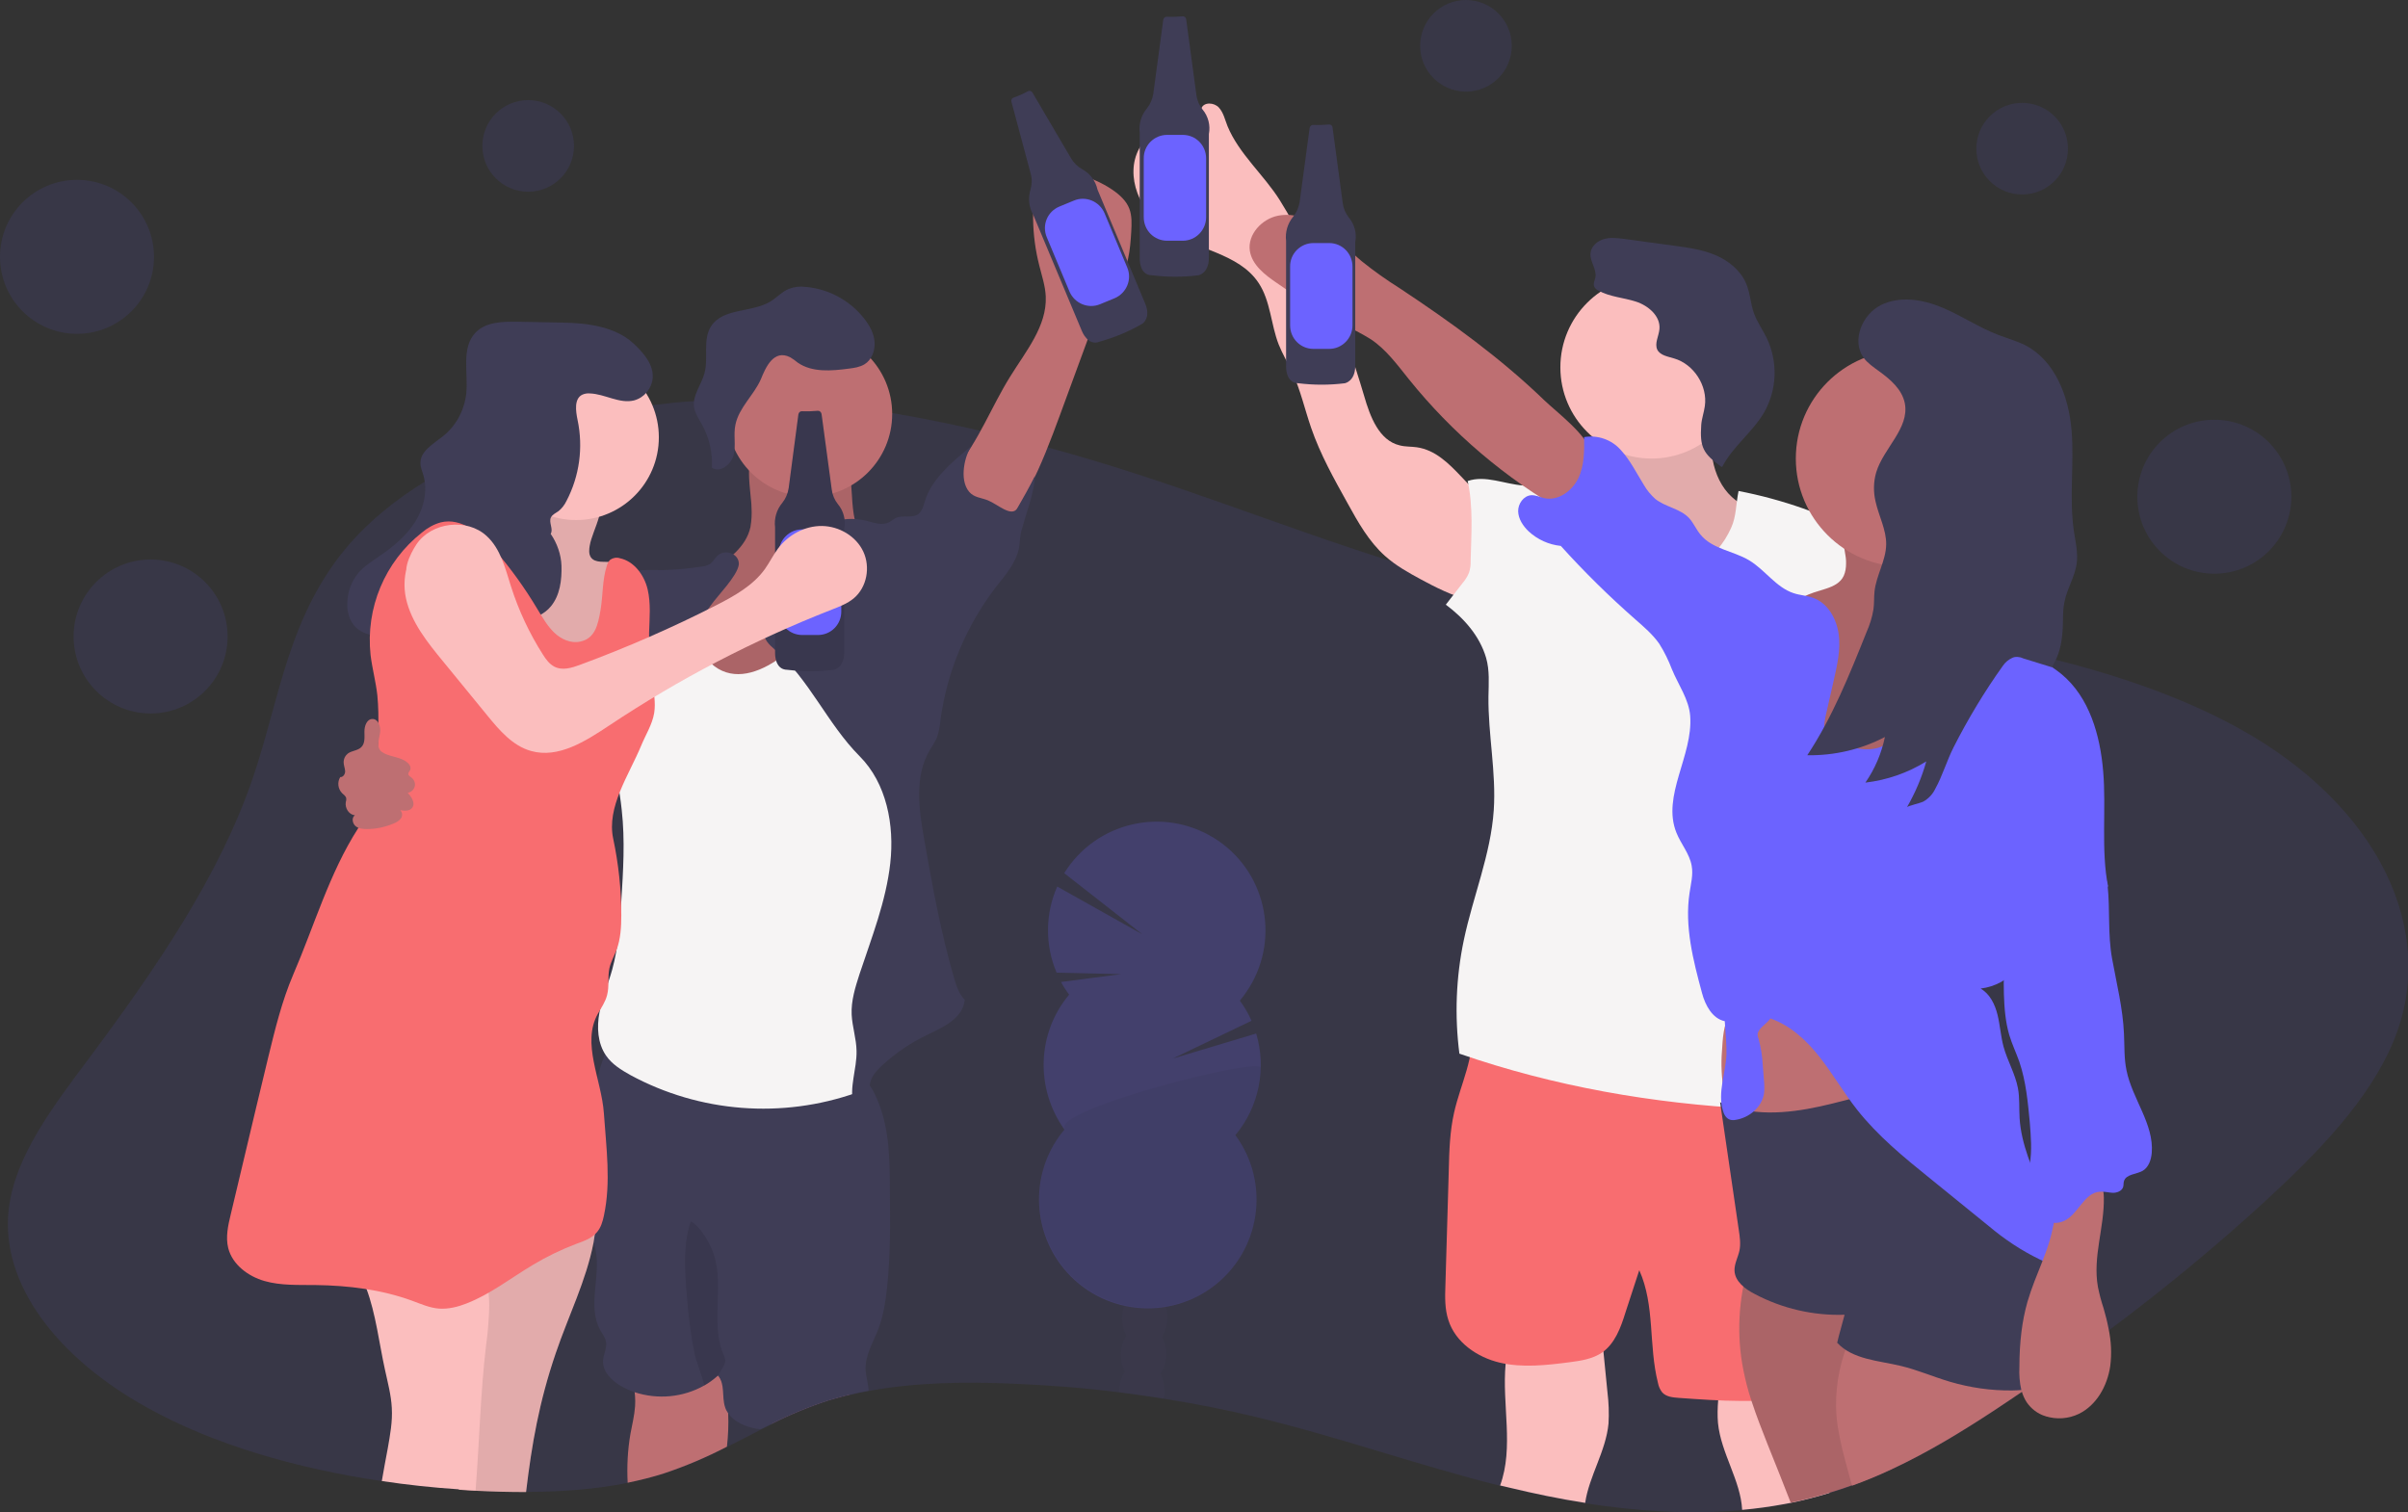 <?xml version="1.0" encoding="utf-8"?>
<!-- Generator: Adobe Illustrator 24.0.1, SVG Export Plug-In . SVG Version: 6.00 Build 0)  -->
<svg version="1.1" id="b20fa69d-126b-479c-8485-104b5d95d423"
	 xmlns="http://www.w3.org/2000/svg" xmlns:xlink="http://www.w3.org/1999/xlink" x="0px" y="0px" viewBox="0 0 1135.2 712.9"
	 style="enable-background:new 0 0 1135.2 712.9;" xml:space="preserve">
<rect x="0" y="0" width="1135.2" height="712.9" fill="#333333" stroke="none"/>
<style type="text/css">
	.st0{opacity:0.1;fill:#6C63FF;enable-background:new    ;}
	.st1{fill:#BE6F72;}
	.st2{opacity:0.1;enable-background:new    ;}
	.st3{fill:#3F3D56;}
	.st4{fill:#FBBEBE;}
	.st5{fill:#F6F4F4;}
	.st6{fill:#F86D70;}
	.st7{fill:#6C63FF;}
	.st8{opacity:0.2;}
</style>
<title>having fun</title>
<path class="st0" d="M1128.3,491.1c-11.4,27.4-35.2,52.1-60.8,75.6c-22.5,20.6-46.5,40.5-72.2,59.7c-7.1,5.3-14.3,10.6-21.6,15.8
	l-5.1,3.6c-4.5,3.2-9.1,6.4-13.8,9.5l-0.6,0.4c-4.5,3.1-9.1,6.1-13.7,9.2c-15.1,9.9-31,19.7-48.6,27.9c-6,2.8-12.2,5.4-18.6,7.7
	c-3.5,1.3-7,2.4-10.6,3.5c-5.9,1.8-12,3.4-18.3,4.7c-1.1,0.2-2.1,0.4-3.2,0.6c-6.5,1.2-13.1,2.1-19.7,2.7c-24.4,2.2-49.5,0.6-74-3.2
	c-12.2-1.9-24.2-4.4-35.8-7.2c-1.4-0.3-2.8-0.7-4.3-1c-39.6-9.9-76.7-23.3-116.6-32.8c-13.7-3.3-27.7-6-42-8.3c-7-1.1-14-2.1-21-3
	c-16.6-2.1-33.3-3.4-50.2-4.1c-22.7-1-46.2-0.6-67.8,3.4c-2.9,0.5-5.7,1.1-8.5,1.8c-3.6,0.8-7.1,1.8-10.5,2.8
	c-9.2,3-18.2,6.7-26.9,11.1c-1.7,0.8-3.4,1.7-5.1,2.5l0,0c-5.3,2.7-10.5,5.5-15.8,8.1c-9.6,5-19.5,9.2-29.7,12.6
	c-5.6,1.8-11.3,3.2-17.1,4.4c-15.3,3.1-31.5,4.3-47.8,4.3c-7.9,0-15.8-0.2-23.5-0.6h-0.2c-2.7-0.1-5.3-0.3-8-0.5
	c-12.2-0.8-24.3-2.1-36.2-3.9c-40.9-6-79.7-17.3-110.9-34.6C27,640.3,0.1,605.3,4.1,570.3c2.9-25.2,20.9-48.6,38-71.5
	c31.8-42.7,61.6-86.3,77.2-132.3c12.7-37.3,16.5-76.8,45.8-110.4c9.4-10.7,21.4-20.5,35.3-29.1c10.4-6.4,21.4-11.9,32.7-16.5
	c12.8-5.2,26-9.5,39.4-12.9c11.6-2.9,23.4-5.1,35.3-6.6c6.5-0.8,13-1.5,19.6-1.9c5.1-0.4,10.2-0.6,15.3-0.7h0.8
	c3.1-0.1,6.3-0.1,9.4,0c22.8,0.4,45.5,2.5,68,6.4c14.1,2.4,28,5.2,41.6,8.4c8.1,1.9,16.2,3.9,24.2,5.9c2.4,0.6,4.9,1.3,7.3,1.9
	c56.9,15.3,107,36.3,161.8,53.6c0.3,0.1,0.5,0.2,0.8,0.3l0,0c11.3,3.5,22.7,6.3,34.2,8.6c8.5,1.7,17.2,3.2,26,4.5
	c13.5,2,27.3,3.6,41.2,4.9l3.1,0.3c20.4,2,41,3.5,61,5.2c7.1,0.6,14.1,1.3,21.1,2c4.4,0.4,8.8,0.9,13.1,1.4c3.1,0.4,6.2,0.7,9.3,1.1
	s6.4,0.8,9.6,1.2c2.1,0.3,4.2,0.5,6.2,0.8c12.6,1.7,25.2,3.5,37.6,5.7c7.6,1.3,15.1,2.7,22.5,4.2c5.4,1.1,10.7,2.2,16,3.5
	c3.9,0.9,7.8,1.8,11.7,2.8c31.3,7.9,60.6,18.2,85.9,32.1C1120.7,379.3,1150.1,438.7,1128.3,491.1z"/>
<circle class="st0" cx="249" cy="68.8" r="21.6"/>
<circle class="st0" cx="691.1" cy="21.6" r="21.6"/>
<circle class="st0" cx="953.3" cy="70.1" r="21.6"/>
<circle class="st0" cx="36.3" cy="121.1" r="36.3"/>
<circle class="st0" cx="71" cy="300.1" r="36.3"/>
<circle class="st0" cx="1043.9" cy="234.2" r="36.3"/>
<path class="st1" d="M354.3,239.4c0.2,3,0,6.1-0.5,9.1c-2,9.3-10.5,15.7-18.7,20.5s-17.2,9.4-22.1,17.6c-5.9,9.9-4,23.1,2.9,32.4
	s17.8,14.7,29,17c20.5,4.2,43-1.7,58.3-15.9s23.1-36.4,19.3-57c-8.3,1.2-15.8-6.2-18.5-14.2s-2.1-16.6-3.2-25
	c-0.1-1.4-0.5-2.8-1.2-4c-1.2-1.6-3.2-2.3-5.2-2.8c-9.6-2.6-25.9-8.5-35.8-6.2C349.8,212.9,354.2,231.8,354.3,239.4z"/>
<path class="st2" d="M354.3,239.4c0.2,3,0,6.1-0.5,9.1c-2,9.3-10.5,15.7-18.7,20.5s-17.2,9.4-22.1,17.6c-5.9,9.9-4,23.1,2.9,32.4
	s17.8,14.7,29,17c20.5,4.2,43-1.7,58.3-15.9s23.1-36.4,19.3-57c-8.3,1.2-15.8-6.2-18.5-14.2s-2.1-16.6-3.2-25
	c-0.1-1.4-0.5-2.8-1.2-4c-1.2-1.6-3.2-2.3-5.2-2.8c-9.6-2.6-25.9-8.5-35.8-6.2C349.8,212.9,354.2,231.8,354.3,239.4z"/>
<path class="st1" d="M342.7,682.1c-9.6,5-19.5,9.2-29.7,12.6c-5.6,1.8-11.3,3.2-17.1,4.4c-0.4-7.7,0-15.4,1.3-23
	c0.8-4.4,1.9-8.7,2.2-13.1c0.4-6.4-0.9-12.8-4-18.4c11.1-1.5,21.7-4,32.9-3.3l0.7,0c1.3,0,2.6,0.3,3.9,0.7c1.7,0.8,3.2,2.1,4.2,3.7
	c0.6,0.8,1.1,1.6,1.6,2.5c3.2,5.5,4.4,11.8,4.6,18.3C343.5,671.6,343.3,676.9,342.7,682.1z"/>
<path class="st1" d="M401,657.4c-3.6,0.8-7.1,1.8-10.5,2.8c-9.2,3-18.2,6.7-26.9,11.1c-0.6-2.7-0.8-5.5-0.8-8.3
	c10.3-7.1,23.1-9.7,35.3-7.3c0.8,0.1,1.6,0.4,2.2,0.9C400.6,656.9,400.8,657.2,401,657.4z"/>
<path class="st3" d="M418.2,607c-0.7,6.5-1.7,13.1-4,19.3c-2.5,6.6-6.6,13-6.1,20c0.2,3.1,1.3,6.4,1.4,9.4c-2.9,0.5-5.7,1.1-8.5,1.8
	c-3.6,0.8-7.1,1.8-10.5,2.8c-9.2,3-18.2,6.7-26.9,11.1c-1.7,0.8-3.4,1.7-5.1,2.5l0,0c-0.7-0.1-1.4-0.2-2.1-0.3
	c-5-0.9-10.3-3.2-13.1-7.2c-0.6-0.9-1.2-1.9-1.5-3c-1.6-4.9,0.1-10.9-3.3-14.8l-0.2,0.1l-0.1,0.1c-1.9,1.7-3.9,3.2-6.1,4.4l0,0
	c-10.1,5.7-22,6.8-33,3.2c-2.1-0.7-4.2-1.7-6.2-2.8c-4.6-2.6-9-7-8.6-12.2c0.2-2.9,1.9-5.7,1.4-8.6c-0.3-2.1-1.7-3.8-2.7-5.6
	c-6.7-12,1.3-27.4-2.9-40.5c-0.1-0.3-0.2-0.6-0.3-0.9c-0.3-0.8-0.7-1.7-1-2.5c-0.9-1.9-1.8-3.8-2.6-5.8c-0.6-1.6-1.1-3.3-1.5-5.1
	c-0.9-5-1.3-10.1-1-15.2c0-13.4,2.4-27.2,5.8-40.1c0.6-2.3,1.3-5.5,2.2-9.1l0,0c0.9-3.7,2.1-7.4,3.5-10.9c2-4.6,4.7-8.3,8.4-9.1
	c5.6-1.3,14.2,1.5,19.8,2.1l22.5,2.7l44.9,5.4c7.8,0.9,15.9,2,22.3,6.4c0.4,0.3,0.8,0.6,1.2,0.9c1.7,1.3,3.2,2.9,4.5,4.6
	c0.5,0.6,0.9,1.2,1.3,1.8c1.5,2.2,2.7,4.6,3.7,7.1c5.6,13.4,5.7,28.3,5.7,42.8C419.7,576.8,419.8,592,418.2,607z"/>
<path class="st2" d="M332.1,653.3c-1.4-5.2-4.2-12.7-4.6-14.8c-1.4-6.9-2.4-13.8-3.1-20.8c-1.1-12.5-3.1-30,1.3-41.8
	c4.1,2.2,7.8,8.4,9.7,12.7c6.9,15.4-0.9,34.3,5.6,49.9c0.5,0.9,0.8,2,0.9,3c-0.1,1.3-0.6,2.6-1.4,3.7l-2.2,3.6L332.1,653.3z"/>
<path class="st1" d="M476.2,177.6c7.4-12,17.4-23.8,16.8-37.8c-0.2-5-1.9-9.9-3.1-14.8c-3.6-14.2-3.8-29-0.7-43.3
	c12.4-2,25,0.8,35.4,7.9c3.3,2.3,6.4,5.1,7.8,8.8c1.3,3.4,1.1,7.2,0.9,10.9c-0.5,8.4-1.3,17.4-6.5,24c-1.6,2.1-3.6,3.8-5.2,5.9
	c-2.3,3-3.6,6.7-4.9,10.2l-17,46.3c-8.6,23.3-17.9,47.7-36.8,63.8c-0.5,0.4-14-18.8-15.1-20.8c-4.5-7.9-2.5-11.3,2.9-17.9
	C461.5,207.7,467.3,191.9,476.2,177.6z"/>
<path class="st4" d="M281.3,571.8c-0.1,3.5-0.3,6.9-0.9,10.3c-0.2,1.3-0.4,2.5-0.6,3.8c-3.4,17.8-11.9,34.7-17.8,52.1
	c-7.8,22.9-11.3,42.8-14,65.5c-7.9,0-15.8-0.2-23.5-0.6h-0.2c-2.7-0.1-5.3-0.3-8-0.5c2.4-21.2-2-43.4,2.3-64.7
	c1.7-8.5,4.7-16.8,6.5-25.3c0.6-2.5,1-5,1.3-7.6c0.3-2.4,0.4-4.9,1.5-7.1c0.1-0.2,0.2-0.4,0.3-0.6c1-1.5,2.1-2.9,3.5-4
	c12.2-10.7,27.1-17.8,43.1-20.5C276.9,572.2,279.1,571.9,281.3,571.8z"/>
<path class="st2" d="M281.3,571.8c-0.1,3.5-0.3,6.9-0.9,10.3c-0.2,1.3-0.4,2.5-0.6,3.8c-3.4,17.8-11.9,34.7-17.8,52.1
	c-7.8,22.9-11.3,42.8-14,65.5c-7.9,0-15.8-0.2-23.5-0.6h-0.2c-2.7-0.1-5.3-0.3-8-0.5c2.4-21.2-2-43.4,2.3-64.7
	c1.7-8.5,4.7-16.8,6.5-25.3c0.6-2.5,1-5,1.3-7.6c0.3-2.4,0.4-4.9,1.5-7.1c0.1-0.2,0.2-0.4,0.3-0.6c1-1.5,2.1-2.9,3.5-4
	c12.2-10.7,27.1-17.8,43.1-20.5C276.9,572.2,279.1,571.9,281.3,571.8z"/>
<path class="st4" d="M230.6,617.3c-0.2,5.6-0.6,11.1-1.4,16.6c-2.7,22.5-3.2,46-5,68.8c-2.7-0.1-5.3-0.3-8-0.5
	c-12.2-0.8-24.3-2.1-36.2-3.9c0.9-5.1,1.8-10.3,2.8-15.4c1.1-6.3,2.3-12.7,1.9-19.1c-0.3-6-1.9-11.9-3.2-17.9
	c-2.8-12.7-4.3-26.4-8.8-38.4c-2.4-6.7-6.1-12.9-11.1-18c18.7-7.4,36.8-7.8,56.9-7c1.4-0.1,2.8,0.3,4.1,1c1,0.8,1.7,1.9,2.1,3.1
	c3,7.3,4.9,15,5.6,22.8C230.6,612.2,230.7,614.8,230.6,617.3z"/>
<circle class="st1" cx="381.6" cy="195.2" r="39"/>
<path class="st5" d="M389.7,286.3c5-8.5,9.4-19.2,19-21.5c5.4-1.4,11.1,0.5,16.4,2.3c1.5,0.4,2.9,1.2,4,2.3c0.8,1.2,1.2,2.7,1.2,4.1
	c1.7,17.6,1.6,35.4-0.2,53c-1.3,12.5-3.4,24.9-3.8,37.4c-0.5,17.4,2.3,34.7,1.4,52.1c-0.7,13.1-3.6,26.1-6.5,38.9l-12,53.8
	c-0.2,1.7-0.9,3.2-1.9,4.5c-1,0.9-2.2,1.6-3.5,2c-35.1,12.4-73.9,9.4-106.6-8.3c-4.3-2.4-8.7-5.1-11.5-9.2c-4-5.8-4.4-13.4-3.1-20.3
	s4.1-13.4,6-20.2c2.9-10.5,3.6-21.5,4.3-32.3c0.9-14.3,1.8-28.7,0.2-43c-1-9.8-3.2-19.5-4.9-29.3c-2.4-14.7-3.8-29.5-4.2-44.4
	c-0.3-8.9,0.2-18.8,6.3-25.2c3-3.1,7-5,11.1-6.5c6.8-2.5,14.5-4,21.4-1.7c6.9,2.3,12.5,9.5,10.8,16.6c-0.8,3.3-2.9,6.2-3.4,9.5
	c-0.7,4.4,1.7,8.9,5,11.9C353.2,329.2,380.7,301.8,389.7,286.3z"/>
<path class="st3" d="M391.1,246.5c5.5-2,11.4-2.4,17.1-1c3.6,0.9,7.5,2.4,10.8,0.8c1.2-0.6,2.2-1.5,3.4-2.1
	c3.3-1.5,7.6,0.3,10.5-1.8c1.8-1.3,2.4-3.8,3.1-6c3-10.5,13.6-19.3,22.1-26.2c-3.1,4-6.2,15.8-1.2,21.7c2.3,2.7,5.5,2.7,8.8,4
	c4.7,1.9,11,8,13.8,3.9c2.6-4.5,6.3-11.1,8.4-15.4c-0.2,7.5-4.3,18.2-6.3,25.5c-0.8,2.7-0.7,5.6-1.2,8.4
	c-1.4,7.1-6.4,12.8-10.9,18.5c-14.1,18.4-23.2,40.2-26.2,63.2c-0.2,2.7-0.8,5.4-1.7,8c-1,2-2.1,3.9-3.3,5.7
	c-7.3,12.4-5.1,28-2.6,42.1c3.9,22.1,7.8,43.8,14.1,65.4c1.1,3.7,2.3,7.5,5,10.2c-0.9,8.7-9.7,12.7-17.6,16.5
	c-7.8,3.7-15,8.6-21.4,14.5c-2.3,2.1-4.5,4.5-5.4,7.5c-0.8,2.8-0.2,5.9-1.2,8.6s-5,4.7-6.8,2.4c-2.2-8.2,1.6-16.8,1.4-25.4
	c-0.1-5.8-2-11.3-2.3-17.1c-0.3-6.5,1.7-12.9,3.7-19.1c5.7-17.2,12.5-34.3,14.5-52.3c2-18-1.7-37.7-14.5-50.5
	c-15.2-15.3-23.6-36.1-39.9-50.2c-2.6-2.2-5.5-5-5.1-8.4c0.3-1.5,1-2.9,1.9-4.1c5.6-7.9,13-14.3,19-21.9S392.2,256.1,391.1,246.5z"
	/>
<path class="st3" d="M337.7,262.6c-1,1-1.7,2.4-2.8,3.2c-1.4,0.8-2.9,1.3-4.5,1.4c-5.9,0.9-11.8,1.4-17.8,1.6c-5,0-10.2-0.4-15,0.9
	c-6.7,1.9-12.1,7.2-15.4,13.3s-5,13-6.2,19.9c-2.8,15.1-4.4,30.5-4.5,45.9c8.2-6.6,15.6-14.2,21.9-22.7c4.8-6.5,9.1-13.7,16-18.1
	c3.1-2,6.7-3.3,9.9-5.3c6.6-4.1,11.2-10.6,15.6-17c3.2-4.7,12.6-13.9,13.4-19.5C348.7,260.9,341.2,258.3,337.7,262.6z"/>
<path class="st3" d="M372.6,168.5c1.2,0.7,2.4,1.6,3.5,2.5c6.8,4.7,15.9,3.9,24.1,2.8c2.5-0.3,5.1-0.7,7.3-2
	c3.5-2.1,5.1-6.5,4.8-10.6c-0.3-4.1-2.4-7.8-4.9-11c-6.7-8.5-16.6-13.9-27.3-14.9c-2.8-0.4-5.6-0.1-8.2,0.9
	c-3.2,1.3-5.7,4.1-8.6,5.9c-8.8,5.4-22.3,3-28,11.6c-4.2,6.4-1.2,15-3.2,22.3c-1.5,5.5-5.7,10.4-4.9,16c0.5,3,2.3,5.6,3.8,8.3
	c3.4,6.2,5,13.2,4.6,20.2c3.8,2.7,9.2-1.5,10.3-6.1s-0.2-9.5,0.8-14.1c1.6-8.1,8.8-14.1,12-21.5
	C360.9,173.4,364.7,164.4,372.6,168.5z"/>
<path class="st4" d="M278,257.3c-0.3,1.8-0.5,3.8,0.5,5.4c2,3,6.6,1.9,10.2,2.4c5.6,0.7,9.8,6,10.8,11.6c1.1,5.6-0.2,11.3-1.6,16.7
	c-3.2,12.4-7,24.7-11.5,36.7c-11.9-1.4-24.5-6-30.8-16.2c-5.8-9.3-5.2-21.1-8.8-31.4c-2.6-7.2-7.2-13.5-11.7-19.7
	c7.3,0.9,12.6-7.5,13-14.8s-1.9-14.9-0.3-22.1c0.4-1.7,29.3,3.7,32.1,5.6C287.9,237.1,279.3,249.4,278,257.3z"/>
<path class="st2" d="M278,257.3c-0.3,1.8-0.5,3.8,0.5,5.4c2,3,6.6,1.9,10.2,2.4c5.6,0.7,9.8,6,10.8,11.6c1.1,5.6-0.2,11.3-1.6,16.7
	c-3.2,12.4-7,24.7-11.5,36.7c-11.9-1.4-24.5-6-30.8-16.2c-5.8-9.3-5.2-21.1-8.8-31.4c-2.6-7.2-7.2-13.5-11.7-19.7
	c7.3,0.9,12.6-7.5,13-14.8s-1.9-14.9-0.3-22.1c0.4-1.7,29.3,3.7,32.1,5.6C287.9,237.1,279.3,249.4,278,257.3z"/>
<circle class="st4" cx="271.6" cy="206.2" r="39"/>
<path class="st3" d="M259.6,251.7c1.4-2.2-1-5.3,0.1-7.7c0.7-1.4,2.3-2.1,3.6-3c1.6-1.3,2.9-3,3.8-4.9c6.1-11.7,7.9-25.1,5.2-38
	c-0.9-4.3-1.7-10.1,2.2-12c1.1-0.5,2.3-0.7,3.5-0.6c7.1,0.2,14,5,20.9,3.3c4.8-1.3,8.3-5.5,8.8-10.5c0.5-6.5-4.4-12-9.1-16.4
	c-8.6-7.9-21.6-9.6-33.3-9.8l-21.6-0.4c-6.9-0.1-14.7,0.1-19.5,5.1c-6.9,7.2-3.4,18.8-4.4,28.8c-0.9,7.9-4.8,15.2-11,20.1
	c-4.5,3.6-10.7,7-10.6,12.7c0,2,0.9,3.8,1.4,5.7c2.2,7.5,0.1,15.8-4.1,22.3s-10.4,11.6-16.9,16c-3.4,2.4-7,4.6-9.7,7.8
	c-3,3.7-4.8,8.2-5.1,12.9c-0.4,3.6,0.3,7.3,2.1,10.4c4.2,6.8,14.4,7.8,21.3,3.8s11.2-11.3,14-18.8c1.7-4.4,3.4-9.5,7.7-11.5
	c5.4-2.5,11.8,1.5,15.3,6.3s5.7,10.8,10.3,14.7c7.1,6.2,19.2,5.2,25.2-2.1c4.3-5.2,5.2-12.4,5-19.2
	C264.5,261.5,262.7,256.2,259.6,251.7z"/>
<path class="st6" d="M273.6,302.5c-4.5,1-9.1-1.1-12.4-4.3s-5.5-7.2-7.9-11.1c-5.9-9.9-12.6-19.2-20.1-27.9
	c-6.6-7.6-15.7-15.3-25.4-12.9c-3.3,0.9-6.3,2.6-8.9,4.8c-17.5,13.8-26.6,35.6-24.2,57.8c0.8,6.4,2.5,12.6,3.2,19
	c0.5,5.3,0.6,10.6,0.4,15.9c-0.3,16.1-0.8,33.2-9.5,46.8c-13.5,21-20.7,46.1-30.6,69c-5.3,12.4-8.5,25.6-11.7,38.7
	c-1.9,7.8-3.7,15.6-5.6,23.3l-12.1,50.9c-1.3,5.3-2.5,10.8-1.2,16c2,7.8,9.4,13.3,17.1,15.5s16,1.8,24.1,1.9
	c15.4,0.2,31,2.1,45.5,7.4c4.1,1.5,8.3,3.4,12.7,3.7s8.8-0.8,12.9-2.4c11.3-4.4,20.9-12,31.3-18.2c6.5-3.9,13.3-7.2,20.4-9.9
	c3.6-1.3,7.4-2.6,9.8-5.5c1.9-2.2,2.7-5,3.3-7.8c3.4-15.8,1.1-32.1,0-48.2s-10.7-33.1-2.8-47.1c1.6-2.8,3.5-5.5,4.3-8.7
	c1.1-4.1,0.2-8.5,1.1-12.7c0.7-3.1,2.3-5.8,3.4-8.7c1.9-5.2,2.2-10.8,2.2-16.3c0-12.1-1.3-24.2-3.8-36c-3.2-15,7.3-29.8,13.2-44
	c2.1-5.1,5.2-9.9,6.1-15.3c0.8-4.9-0.2-9.9-1-14.8c-1.1-7.6-1.6-15.3-1.4-23c0.2-6.9,0.9-13.9-0.7-20.6s-6.4-13.2-13.1-14.6
	c-1.5-0.5-3.2-0.2-4.5,0.7c-0.8,0.8-1.3,1.7-1.6,2.8c-2.2,6.7-1.8,14-3,21C281.9,294.7,280.5,301,273.6,302.5z"/>
<path class="st1" d="M179.2,345.4c0.4-2.8-0.9-6.5-3.7-6.4c-2.6,0.1-3.7,3.3-3.7,5.9s0.4,5.6-1.5,7.4c-1.6,1.6-4.3,1.6-6.2,2.9
	c-1.3,1-2.1,2.5-2.1,4.2c0,1.4,0.6,2.7,0.7,4.1s-0.9,3-2.3,2.9c-1.5,2.4-1.1,5.6,0.9,7.6c0.7,0.7,1.7,1.3,1.9,2.3
	c0.1,0.7,0,1.4-0.2,2c-0.4,2.8,1.5,5.8,4.3,6.1c-1.6,1.1-1.2,3.7,0.2,5s3.5,1.5,5.4,1.5c4.3,0,8.6-0.9,12.6-2.6
	c1.4-0.5,2.6-1.3,3.5-2.4c0.9-1.2,0.7-2.8-0.3-3.9c1.9,0.3,4.3,0.5,5.5-1c1.8-2.1-0.1-5.2-2-7.2c2.2-0.3,3.7-2.4,3.4-4.5
	c-0.2-1-0.7-1.9-1.5-2.6c-0.6-0.5-1.5-0.9-1.6-1.7s0.6-1.3,0.9-2c0.6-1.6-0.8-3.2-2.2-4.1c-3.3-2.2-8.3-2.2-11.2-4.4
	S178.8,348.4,179.2,345.4z"/>
<path class="st3" d="M385.5,193.7c-2.4,0.2-4.9,0.3-7.3,0.2c-0.9-0.1-1.6,0.5-1.8,1.4l-4.6,34.9c-0.4,2.5-1.4,4.9-3,6.9
	c-2.7,3.2-3.9,7.4-3.4,11.5v59.3c0,0-0.3,7.9,5.8,7.9c7.3,0.9,14.6,0.9,21.9,0c0,0,4.9-0.9,4.9-8.2v-58.3c0.8-4.1-0.3-8.4-3-11.6
	c-1.6-2-2.6-4.4-2.9-6.9l-4.8-35.6C387.1,194.2,386.3,193.6,385.5,193.7z"/>
<path class="st2" d="M385.5,193.7c-2.4,0.2-4.9,0.3-7.3,0.2c-0.9-0.1-1.6,0.5-1.8,1.4l-4.6,34.9c-0.4,2.5-1.4,4.9-3,6.9
	c-2.7,3.2-3.9,7.4-3.4,11.5v59.3c0,0-0.3,7.9,5.8,7.9c7.3,0.9,14.6,0.9,21.9,0c0,0,4.9-0.9,4.9-8.2v-58.3c0.8-4.1-0.3-8.4-3-11.6
	c-1.6-2-2.6-4.4-2.9-6.9l-4.8-35.6C387.1,194.2,386.3,193.6,385.5,193.7z"/>
<path class="st7" d="M378.2,249.6h7.4c6.1,0,11,4.9,11,11.1v27.7c0,6.1-4.9,11-11,11h-7.4c-6.1,0-11-4.9-11-11v-27.7
	C367.1,254.6,372.1,249.6,378.2,249.6z"/>
<path class="st3" d="M484.6,43c-2.1,1.2-4.4,2.2-6.7,3c-0.8,0.2-1.3,1.1-1.1,1.9l9.1,34c0.7,2.5,0.6,5.1-0.1,7.5
	c-1.2,4-0.8,8.3,1.3,11.9L510,156c0,0,2.8,7.4,8.4,5.1c7.1-2,13.8-4.8,20.2-8.5c0,0,4.1-2.7,1.3-9.4l-22.5-53.8
	c-0.9-4.1-3.5-7.6-7.2-9.6c-2.2-1.2-4-3-5.3-5.2l-18.2-31C486.3,42.9,485.3,42.6,484.6,43z"/>
<path class="st7" d="M499.4,97.4l6.8-2.8c5.6-2.4,12.1,0.3,14.5,5.9l10.7,25.6c2.4,5.6-0.3,12.1-5.9,14.5l-6.8,2.8
	c-5.6,2.4-12.1-0.3-14.5-5.9l-10.7-25.6C491.1,106.2,493.7,99.8,499.4,97.4z"/>
<path class="st4" d="M203.9,252.7c-10.8,4.4-15,18.2-12.5,29.5S201.6,303,209,312l20.7,25.3c5.7,7,12,14.4,20.7,16.8
	c12.8,3.6,25.6-4.6,36.6-11.9c33-22,68.2-40.3,105.2-54.8c3.6-1.4,7.3-2.8,10.3-5.3c6.2-5.2,7.9-14.7,4.5-22
	c-3.4-7.3-11.4-12-19.5-12.1s-15.9,4.2-20.7,10.6c-2.3,3.1-4,6.6-6.2,9.7c-5.6,7.8-14.4,12.7-23,17.1c-20.8,10.6-42.1,19.9-64,28
	c-4,1.5-8.5,2.9-12.3,0.9c-2.3-1.2-3.9-3.4-5.3-5.6c-6.4-10-11.5-20.9-15.1-32.2c-2.7-8.5-4.9-17.8-11.5-23.8
	c-9.3-8.6-26.1-6.5-33.1,4c0,0-8.2,12-3.2,17S203.9,252.7,203.9,252.7z"/>
<path class="st4" d="M764.8,211.3c1.5,3.9,1.5,8.1,1.3,12.3c-0.3,5.1-1.5,11-6.2,12.9c-3.1,1.2-6.8,0.3-9.6,2.2
	c-3.3,2.2-3.1,7.1-2.6,11c1.4,10.8,3,22.1,8.9,31.2c3.2,4.9,7.5,9,11.8,12.9c8.7,7.8,18.2,15.5,29.6,18.1c1.9,0.5,3.8,0.6,5.7,0.2
	c1.9-0.6,3.6-1.6,4.9-3c6.6-6.1,10-14.7,14.4-22.5c3.1-5.6,6.8-11,8.6-17.2c2.9-11-0.6-22.7-9.2-30.3c-2-1.7-4.1-3.1-6-4.8
	c-4.9-4.5-7.8-10.9-9-17.5s-1-13.3-0.4-20c-10-0.8-19.9,0.4-29.7,2.4c-4.3,0.9-10.5,1.3-14.4,3.3C758.4,205,763.6,208,764.8,211.3z"
	/>
<path class="st2" d="M764.8,211.3c1.5,3.9,1.5,8.1,1.3,12.3c-0.3,5.1-1.5,11-6.2,12.9c-3.1,1.2-6.8,0.3-9.6,2.2
	c-3.3,2.2-3.1,7.1-2.6,11c1.4,10.8,3,22.1,8.9,31.2c3.2,4.9,7.5,9,11.8,12.9c8.7,7.8,18.2,15.5,29.6,18.1c1.9,0.5,3.8,0.6,5.7,0.2
	c1.9-0.6,3.6-1.6,4.9-3c6.6-6.1,10-14.7,14.4-22.5c3.1-5.6,6.8-11,8.6-17.2c2.9-11-0.6-22.7-9.2-30.3c-2-1.7-4.1-3.1-6-4.8
	c-4.9-4.5-7.8-10.9-9-17.5s-1-13.3-0.4-20c-10-0.8-19.9,0.4-29.7,2.4c-4.3,0.9-10.5,1.3-14.4,3.3C758.4,205,763.6,208,764.8,211.3z"
	/>
<path class="st4" d="M709,240.7c-16.2-5.6-24-27.3-41-29.8c-2.7-0.4-5.4-0.2-8.1-0.9c-9.8-2.3-14-13.6-16.8-23.3
	c-9.5-32.2-22-63.6-39.7-92.2c-7.5-12-19.3-21.9-24.7-35c-1.2-3-1.9-6.4-4.1-8.8s-7-2.7-8.2,0.3c-0.3,1.1-0.4,2.2-0.2,3.3l1.2,12.4
	L547,65.1c-1.9-0.3-3.8-0.2-5.6,0.4c-2,1-3.5,2.6-4.4,4.6c-6.9,12.9,0.5,29.9,12.6,38.1c14.2,9.6,34.4,11,43.8,25.3
	c5.6,8.5,5.7,19.4,9.4,28.9c1.8,4.5,4.3,8.7,6.4,13.1c3.9,8.4,5.9,17.5,8.9,26.2c4.3,12.5,10.8,24.1,17.2,35.6
	c4.9,8.9,10,18,17.6,24.8c5,4.5,10.9,7.8,16.8,11c14.5,7.9,31.5,15.5,46.8,9.4C717.4,268.8,714,253.5,709,240.7z"/>
<path class="st4" d="M758.3,671.2c-1.2,13-9.2,24.9-11,37.4c-12.2-1.9-24.2-4.4-35.8-7.2c-1.4-0.3-2.8-0.7-4.3-1
	c6.6-18,0.8-38.2,2.6-57.3c0.2-1.8,0.4-3.7,0.7-5.5c15.1-5.1,28.7-12,44.5-10c0.3,3.2,0.6,6.4,0.9,9.6c0.6,6.4,1.3,12.8,1.9,19.2
	C758.4,661.3,758.6,666.3,758.3,671.2z"/>
<path class="st4" d="M862.5,703.9c-5.9,1.8-12,3.4-18.3,4.7c-1.1,0.2-2.1,0.4-3.2,0.6c-6.5,1.2-13.1,2.1-19.7,2.7
	c-0.7-13.9-10-26.7-11.4-41c-0.3-3.5-0.2-7.1,0.1-10.7c0.1-1.4,0.3-2.8,0.4-4.2l2.8-28.8c2.2-0.3,4.5-0.4,6.8-0.3
	c13,0.3,24.8,5.9,37.7,10.3c1,6.1,1.3,12.2,1,18.4c-0.5,15.6-3,31.4,2.8,45.8C861.8,702.2,862.2,703,862.5,703.9z"/>
<path class="st6" d="M693.7,484.5c1.8,13.6-5.2,26.7-8.2,40.1c-2,8.9-2.3,18-2.5,27.1l-1.6,54.5c-0.2,5.5-0.3,11,1.4,16.2
	c3.3,10.5,13.6,17.6,24.3,20.1s21.9,1.2,32.8-0.2c5.3-0.7,10.9-1.5,15.4-4.6c6.1-4.3,8.8-11.8,11-18.9l6.5-19.9
	c7.5,16.8,4.3,35.2,8.8,53.1c0.3,1.7,1,3.2,2,4.5c1.9,2.1,5,2.4,7.8,2.6c19.6,1.4,39.5,2.8,58.8-1c5.3-1,10.8-2.6,14.5-6.6
	c4.3-4.6,5-11.4,5-17.7c-0.3-21.6-8.1-42.5-9.8-64c-0.8-9.2-0.4-18.5-0.7-27.8c-0.3-7-0.9-13.9-2-20.8c-0.3-3.2-1.2-6.2-2.6-9.1
	c-3-5.6-9.2-8.6-15.1-11C793.6,482.5,743.2,482.7,693.7,484.5z"/>
<circle class="st4" cx="778.6" cy="173.2" r="43"/>
<path class="st5" d="M816.1,248.9c-3.2,7-8.2,14-15.7,15.8c-6.9,1.6-14.2-1.7-19.2-6.6s-8.4-11.3-11.9-17.5c-2.6-4.5-5.4-9-9.7-11.8
	c-5.9-3.8-13.6-3.7-20.5-2.6s-13.9,3.1-21,2.7c-8.8-0.6-17.8-5-26.2-2.1c2.7,12.1,1.7,25.4,1.4,37.7c0.1,1.9-0.2,3.8-0.8,5.6
	c-0.7,1.7-1.7,3.3-2.9,4.7l-8,10.3c8.6,6.4,16,14.8,19,25.1c1.7,5.9,1.2,12.1,1.1,18.2c-0.2,17.9,3.7,35.8,2.5,53.6
	c-1.4,20.9-9.8,40.7-14.1,61.2c-3.7,17.6-4.4,35.7-2.1,53.6c44.8,15.5,91,23.5,138.4,26c8.4,0.5,17.4,0.5,24.3-4.3
	c5.7-4,8.9-10.8,10-17.8s0.3-13.9-0.4-20.9c-2.1-18.8-4.1-37.5-6.2-56.3c-1.2-10.7-2.3-21.4-1.6-32.1c0.6-8,2.2-15.9,3.8-23.7
	l10-48.1c1.4-6.8,2.9-13.7,5.7-20.1c2.3-5.2,5.5-10,8.1-15.1c3.1-6.1,5.2-12.6,6.2-19.3c0.4-1.9,0.4-4-0.1-5.9
	c-1.1-3.3-4.3-5.3-7.4-6.9c-18.6-9.8-38.5-16.8-59.2-20.8C818.3,237.9,818.6,243.4,816.1,248.9z"/>
<path class="st3" d="M811.9,220.1c5-9.6,14.3-16.3,19.8-25.7c6.1-10.8,6.5-23.8,1.2-35c-1.9-3.9-4.5-7.5-6-11.6
	c-1.7-4.6-1.8-9.8-3.8-14.3c-2.7-6.2-8.4-10.7-14.6-13.3s-13-3.5-19.7-4.4l-22.7-3.1c-3.3-0.4-6.7-0.9-9.9,0s-6.2,3.5-6.4,6.8
	c-0.3,3.9,3.1,7.6,2.3,11.4c-0.3,1.4-1.1,2.7-0.6,4.1c0.4,0.9,1.1,1.6,2,2c5.4,3,11.8,3.3,17.7,5.2s11.7,6.9,11.1,13
	c-0.3,3.3-2.4,6.7-1,9.7c1.4,2.7,5,3.2,7.9,4.1c9.3,2.7,15.9,12.9,14.5,22.5c-0.4,3-1.5,5.9-1.7,8.9c-0.7,10.5,0.9,13.5,9.5,19.7
	L811.9,220.1z"/>
<path class="st1" d="M870.3,265.7c0,2-0.3,4-1.1,5.8c-3.1,6.6-12.7,6.2-19,10c-7.9,4.7-9.6,15.2-10.3,24.3
	c-0.8,10.4-1.4,20.9,0.7,31s7.2,20,15.7,26c10.4,7.2,24.5,7.5,36.3,3.1s21.7-12.9,30.3-22.2c8.1-8.8,15.4-18.6,19.8-29.8
	c0.8-2,1.5-4.1,0.8-6.1c-0.9-3-4.2-4.4-6.9-6c-6.2-3.8-10.3-10.3-12.5-17.2s-2.5-14.3-2.6-21.5c-0.1-7.5-0.1-15.8-4.9-21.6
	s-13.1-7.4-20.7-7.4c-6.2,0-23.4,0.6-27.6,6C865,244.7,870.6,259.3,870.3,265.7z"/>
<path class="st2" d="M870.3,265.7c0,2-0.3,4-1.1,5.8c-3.1,6.6-12.7,6.2-19,10c-7.9,4.7-9.6,15.2-10.3,24.3
	c-0.8,10.4-1.4,20.9,0.7,31s7.2,20,15.7,26c10.4,7.2,24.5,7.5,36.3,3.1s21.7-12.9,30.3-22.2c8.1-8.8,15.4-18.6,19.8-29.8
	c0.8-2,1.5-4.1,0.8-6.1c-0.9-3-4.2-4.4-6.9-6c-6.2-3.8-10.3-10.3-12.5-17.2s-2.5-14.3-2.6-21.5c-0.1-7.5-0.1-15.8-4.9-21.6
	s-13.1-7.4-20.7-7.4c-6.2,0-23.4,0.6-27.6,6C865,244.7,870.6,259.3,870.3,265.7z"/>
<path class="st1" d="M817,533.9c0.3,1.5,1,2.9,2.1,4.1c1,0.8,2.1,1.3,3.4,1.6c32.8,9.6,67.9,5.8,101.9,1.9
	c-4.7-14.2-9.3-28.5-10.6-43.3c-1.1-12.3,0.1-25-4.2-36.5c-1.3-3.4-75.9,12.3-83.2,13.5c-3.8,0.7-8.1,0.4-10.8,3.4
	c-3.2,3.6-3.5,12.2-3.8,16.8C810.7,508.3,813.4,521.4,817,533.9z"/>
<path class="st1" d="M891.7,692.6c-6,2.8-12.2,5.4-18.6,7.7c-3.5,1.3-7,2.4-10.6,3.5c-5.9,1.8-12,3.4-18.3,4.7
	c-3.6-9.2-7.2-18.4-10.9-27.5c-2.7-6.8-5.3-13.5-7.6-20.5c-1.6-4.7-2.8-9.5-3.8-14.4c-3.3-16.5-2.4-33.6,2.5-49.8
	c13.9,2.6,27.4,4.3,41.1,6.3c7.3,1,14.6,2.2,22,3.6c0.6,4.8,1.1,9.6,1.6,14.5c0.7,7.4,1.3,14.9,1.8,22.3
	C891.8,659.5,892.1,676.1,891.7,692.6z"/>
<path class="st2" d="M891.7,692.6c-6,2.8-12.2,5.4-18.6,7.7c-3.5,1.3-7,2.4-10.6,3.5c-5.9,1.8-12,3.4-18.3,4.7
	c-3.6-9.2-7.2-18.4-10.9-27.5c-2.7-6.8-5.3-13.5-7.6-20.5c-1.6-4.7-2.8-9.5-3.8-14.4c-3.3-16.5-2.4-33.6,2.5-49.8
	c13.9,2.6,27.4,4.3,41.1,6.3c7.3,1,14.6,2.2,22,3.6c0.6,4.8,1.1,9.6,1.6,14.5c0.7,7.4,1.3,14.9,1.8,22.3
	C891.8,659.5,892.1,676.1,891.7,692.6z"/>
<path class="st1" d="M968.6,649.3c0.1,5.8-1.6,11.6-3.1,17.3c-0.1,0.4-0.2,0.8-0.3,1.2c-3.6-1.1-6.7-3.5-8.8-6.6
	c-1.1-1.7-1.9-3.6-2.4-5.5c-4.5,3.1-9.1,6.1-13.7,9.2c-15.1,9.9-31,19.7-48.6,27.9c-6,2.8-12.2,5.4-18.6,7.7
	c-1.3-4.7-2.6-9.4-3.8-14.1c-1.3-4.9-2.3-9.8-3.1-14.8c-1.5-11.3-0.3-22.8,3.3-33.7l0,0l0.5-1.3c1.7-4.8,3.9-9.4,6.5-13.8
	c2.5-4,7.4-3.3,12.5-2c2.3,0.6,4.6,1.3,6.7,1.7c13.1,2.7,26.6-0.1,40,0.7c6.4,0.3,12.6,1.9,18.3,4.7c6.4,3.2,11.6,8.2,13.6,15
	c0.3,1,0.5,2,0.7,3C968.5,646.9,968.6,648.1,968.6,649.3z"/>
<path class="st1" d="M728.1,188.8c-20.7-20-44.1-36.9-68.1-52.8c-6.2-3.9-12.3-8.2-18-12.8c-6-5-11.2-10.9-17.6-15.4
	s-14.3-7.6-21.9-6.1s-14.4,8.8-13.3,16.5c1,6.7,7.1,11.4,12.7,15.2c10.6,7.3,21.3,14.7,32.8,20.4c4,1.8,7.9,3.9,11.6,6.2
	c7.2,4.8,12.4,12,17.8,18.7c20.5,25.5,45.6,46.8,74,63c0.3,0.2,12.2-25.3,11.7-28.6C748.6,205.4,733.5,194,728.1,188.8z"/>
<path class="st3" d="M904.7,511.9c-15.9,1-31.2,6.4-46.8,9.8s-32.5,4.8-47-2l8.8,60.1c0.5,3.3,1,6.8,0.3,10
	c-0.7,3.1-2.4,6.1-2.3,9.3c0.2,5.1,5,8.7,9.5,11c13,6.9,27.7,10.3,42.4,9.8c-1.1,4.4-2.5,8.8-3.5,13.2c7.3,7.9,19.4,8.4,29.9,10.9
	c8,1.9,15.5,5.2,23.3,7.5c9.5,2.8,19.3,4.2,29.2,4.1c6.7-0.1,13.7-1,18.9-5.2c6.4-5.1,8.3-13.8,9.7-21.9c0.8-4.5,1.5-9.1,1-13.6
	c-0.5-5.2-2.5-10.2-4.5-15l-13.7-33.3c-2.5-6-5-12.1-8-17.9C942,530,925.8,510.6,904.7,511.9z"/>
<path class="st7" d="M916.9,304.3c2.4-6.4,8.9-10.3,15.7-9.6c4,0.6,7.6,2.8,11,4.9l19.1,11.9c3.2,1.9,6.2,4,9.1,6.3
	c13.2,10.9,18.3,28.9,19.7,45.9c1.5,17-1.1,37.4,2.3,54.2c-8.1,6.7-15.9,9.3-23.9,16c-4.2,3.5-8.5,7-11.7,11.5
	c-2.5,3.5-4.3,7.6-7,11c-4.3,5.4-10.6,8.9-17.5,9.7c4.4,2.5,6.8,7.5,8,12.4s1.5,10,2.8,14.9c1.8,6.7,5.5,12.8,6.8,19.6
	c0.9,4.7,0.5,9.5,0.8,14.3c1.6,24.6,20.9,46.2,19.6,70.8c-9.1-3.3-17.8-7.9-25.7-13.5c-3.6-2.5-7-5.3-10.4-8.1l-25.5-20.7
	c-12.4-10-24.9-20.2-34.8-32.8c-6.2-7.9-11.2-16.6-17.4-24.5s-13.8-15-23.3-18.3c-1.4,2.1-3.9,3.5-5.3,5.6c-0.2,0.3-0.4,0.7-0.6,1.1
	c-0.2,0.9-0.1,1.9,0.3,2.8c1.1,4,1.8,8.2,2,12.4l0.6,7.5c0.2,2,0.2,4,0,6c-1,6.4-6.9,11.4-13.3,12.4c-0.9,0.2-1.9,0.2-2.8-0.1
	c-1.8-0.6-2.8-2.5-3.3-4.3c-2.5-8.5,1.3-17.5,1.7-26.4c0-2.3,0-4.5-0.2-6.8l-0.6-8.9c-5.8-1.2-9.2-7.5-10.7-13.2
	c-4.2-15.5-8.3-31.5-5.9-47.3c0.6-4.2,1.8-8.5,1-12.8c-1-5.7-5.1-10.3-7.2-15.6c-7-17.4,7.9-36.3,6.5-55c-0.6-7.9-5.6-14.7-8.6-22
	c-1.6-4.2-3.6-8.3-6-12.1c-3.1-4.4-7.2-7.9-11.2-11.4c-12.4-10.9-24.1-22.4-35.2-34.7c-5.7-0.6-11-3-15.2-6.9
	c-2.6-2.5-4.8-5.8-4.9-9.4s2.6-7.4,6.2-7.6c2.1-0.1,4.1,0.9,6.2,1.4c6.5,1.4,13-3.4,15.9-9.3s2.9-12.9,2.8-19.5
	c6.4-1.1,13,1.2,17.3,6.1c4.5,4.9,7.4,10.9,10.9,16.5c1.4,2.5,3.3,4.7,5.4,6.6c4.8,3.8,11.7,4.5,15.9,9c2.1,2.3,3.3,5.3,5.3,7.7
	c5.5,6.9,15.5,7.7,23,12.2s12.7,12.8,21,15.5c3,1,6.3,1.1,9.2,2.2c6.9,2.5,11,9.8,12,17.1s-0.7,14.6-2.3,21.7l-3.8,16.7
	c-0.8,3.7-1.5,8.1,1.2,10.8c1.3,1.1,2.8,1.8,4.4,2.2c7,2.3,14.8,4.5,21.4,1.3c3.1-1.5,5.5-4.1,7.8-6.8
	C905.4,333.5,911.9,318.4,916.9,304.3z"/>
<path class="st1" d="M994.8,644.3c-1.4,9.2-6.4,18.2-14.7,22.3c-4.9,2.4-10.7,2.8-15.9,1.1c-3.6-1.1-6.7-3.5-8.8-6.6
	c-1.1-1.7-1.9-3.6-2.4-5.5c0-0.1,0-0.2-0.1-0.3c-0.8-3.5-1.1-7.2-0.9-10.8c0-5.6,0.3-11.2,1-16.8c0.6-4.7,1.5-9.3,2.8-13.9
	c1.9-6.5,4.5-12.7,7-19c1.3-3.3,2.5-6.6,3.5-10l0,0c0.6-2,1.1-4.1,1.5-6.1l0.2-0.8c0.1-0.4,0.2-0.8,0.2-1.3c1-5.7,1.3-11.6,3.9-16.8
	c6-12.1,17.7-9,19.5,2.2c0.1,0.9,0.2,1.7,0.2,2.6c0.3,14.1-5.3,27.9-2.8,42.1c0.7,3.5,1.6,6.9,2.7,10.2c0.9,3.1,1.7,6.2,2.3,9.4
	C995.3,632.3,995.6,638.4,994.8,644.3z"/>
<path class="st7" d="M1001.3,487.4c0.3,5.8,0,11.6,1.2,17.3c2.7,13.4,13,25.3,11.9,38.9c-0.3,3.3-1.5,6.9-4.4,8.5s-7.7,1.5-8.7,4.8
	c-0.3,0.9-0.1,1.9-0.4,2.8c-0.6,1.9-3,2.8-5,2.7s-4-0.7-6.1-0.5c-7.3,0.6-9.9,10.3-16.4,13.6c-4.3,2.2-10,1-13.6-2.3
	s-5.2-8.5-4.9-13.4c0.2-3.7,1.4-7.3,2-10.9c1.1-6.5,0.5-13.1,0-19.7c-0.9-9.6-1.8-19.3-4.9-28.5c-1.5-4.3-3.5-8.4-4.8-12.8
	c-1.8-6.2-2.3-12.7-2.5-19.1c-0.4-13.5,0.5-28,8.6-38.9c6.1-8.2,14.8-14.8,21.6-22.3c4.3-4.7,5.5-6.2,10.3-2.2
	c3.9,3.3,8,7.8,8.4,12.3c1.2,11.4,0,22.7,2.1,34.3S1000.8,475.5,1001.3,487.4z"/>
<circle class="st1" cx="897.6" cy="216.2" r="51"/>
<path class="st3" d="M944.3,313.8c1.1-1.6,2.6-2.8,4.3-3.6c1.4-0.7,3.5-0.6,5.1,0.2l13.6,4.2c3.6-6,4.6-10.7,5.1-17.7
	c0.3-4.3-0.1-8.6,0.8-12.9c1.2-6.3,4.9-11.9,5.8-18.2c0.7-5.1-0.5-10.2-1.3-15.3c-2.3-15.7,0.2-31.8-1.1-47.6s-7.7-32.8-21.8-40.1
	c-4-2-8.3-3.2-12.5-4.8c-9.3-3.5-17.6-9.2-26.7-13s-19.9-5.6-28.8-1.2s-14,16.7-8.3,24.8c1.9,2.6,4.7,4.5,7.3,6.4
	c5.4,3.9,10.9,8.6,12.2,15.2c2.2,11.8-10,21-13.5,32.5c-1.3,4.5-1.4,9.2-0.3,13.8c1.5,6.8,5.1,13.3,5,20.2
	c-0.1,7.6-4.7,14.6-5.5,22.2c-0.3,2.8-0.1,5.6-0.5,8.4c-0.6,3.7-1.7,7.2-3.2,10.6c-8,20-16.1,40.2-28,58.2
	c12.7,0.2,25.3-2.7,36.6-8.6c-1.6,7.7-4.7,15-9.2,21.5c10.2-1.2,20-4.6,28.7-10c-2.1,7.6-5.2,14.8-9.1,21.6c0.3-0.6,6.6-2,7.8-2.7
	c2.4-1.4,4.3-3.4,5.5-5.9c3.4-6.1,5.5-13.4,8.7-19.7C927.7,339.1,935.5,326.1,944.3,313.8z"/>
<path class="st3" d="M557.5,7.7c-2.4,0.2-4.9,0.3-7.3,0.2c-0.9-0.1-1.6,0.5-1.8,1.4l-4.7,34.9c-0.4,2.5-1.4,4.9-3,6.9
	c-2.7,3.2-3.9,7.4-3.4,11.5v59.3c0,0-0.3,7.9,5.8,7.9c7.3,0.9,14.6,0.9,21.9,0c0,0,4.9-0.9,4.9-8.2V63.2c0.8-4.1-0.3-8.4-3-11.6
	c-1.6-2-2.6-4.4-2.9-6.9l-4.8-35.6C559.1,8.2,558.3,7.6,557.5,7.7z"/>
<path class="st7" d="M550.2,63.6h7.4c6.1,0,11,4.9,11,11.1v27.7c0,6.1-4.9,11.1-11,11.1h-7.4c-6.1,0-11-4.9-11-11.1V74.7
	C539.1,68.6,544.1,63.6,550.2,63.6z"/>
<path class="st3" d="M626.5,58.7c-2.4,0.2-4.9,0.3-7.3,0.2c-0.9-0.1-1.6,0.5-1.8,1.4l-4.7,34.9c-0.4,2.5-1.4,4.9-3,6.9
	c-2.7,3.2-3.9,7.4-3.4,11.5v59.2c0,0-0.3,7.9,5.8,7.9c7.3,0.9,14.6,0.9,21.9,0c0,0,4.9-0.9,4.9-8.2v-58.3c0.8-4.1-0.3-8.4-3-11.6
	c-1.6-2-2.6-4.4-2.9-6.9l-4.8-35.6C628.1,59.2,627.3,58.6,626.5,58.7z"/>
<path class="st7" d="M619.2,114.6h7.4c6.1,0,11,4.9,11,11.1v27.7c0,6.1-4.9,11.1-11,11.1h-7.4c-6.1,0-11-4.9-11-11.1v-27.7
	C608.1,119.6,613.1,114.6,619.2,114.6z"/>
<g class="st8">
	<path class="st3" d="M549,656.2c0,1.1-0.2,2.2-0.4,3.2c-7-1.1-14-2.1-21-3c0-0.3,0-0.6,0-0.9c0.1-3,0.9-5.9,2.5-8.5
		c2.1-3.3,5.2-5.3,8.6-5.2s6.4,2.3,8.3,5.7C548.4,650.3,549.1,653.2,549,656.2z"/>
	
		<ellipse transform="matrix(3.158516e-02 -1 1 3.158516e-02 -116.699 1157.186)" class="st3" cx="538.8" cy="638.8" rx="14" ry="10.7"/>
	
		<ellipse transform="matrix(3.158516e-02 -1 1 3.158516e-02 -99.059 1141.152)" class="st3" cx="539.4" cy="621.7" rx="14" ry="10.7"/>
	
		<ellipse transform="matrix(3.158516e-02 -1 1 3.158516e-02 -81.428 1125.108)" class="st3" cx="539.9" cy="604.6" rx="14" ry="10.7"/>
	
		<ellipse transform="matrix(3.158516e-02 -1 1 3.158516e-02 -63.788 1109.073)" class="st3" cx="540.4" cy="587.5" rx="14" ry="10.7"/>
	<path class="st7" d="M504,469c-1.4-1.9-2.7-3.9-3.8-6l28.3-3.7l-30.4-0.7c-5.5-13-5.4-27.7,0.3-40.6l40.1,22.5l-36.8-28.8
		c14.9-24.1,46.5-31.5,70.6-16.6c24.1,14.9,31.5,46.5,16.6,70.6c-1.3,2.1-2.8,4.2-4.4,6.1c2.2,3,4.1,6.2,5.5,9.5l-37.1,17.8
		l39.3-11.8c5,16.6,1.3,34.6-9.8,47.9c16.8,22.8,11.9,54.9-10.9,71.7s-54.9,11.9-71.7-10.9c-14-19.1-13.2-45.3,2-63.4
		C488,513.3,488.8,487.1,504,469L504,469z"/>
	<path class="st2" d="M594.6,503.6c-0.4,11.5-4.6,22.5-12,31.3c16.8,22.8,11.9,54.9-10.9,71.7s-54.9,11.9-71.7-10.9
		c-14-19.1-13.2-45.3,2-63.4C495.5,523.4,594.8,497.8,594.6,503.6z"/>
</g>
</svg>
